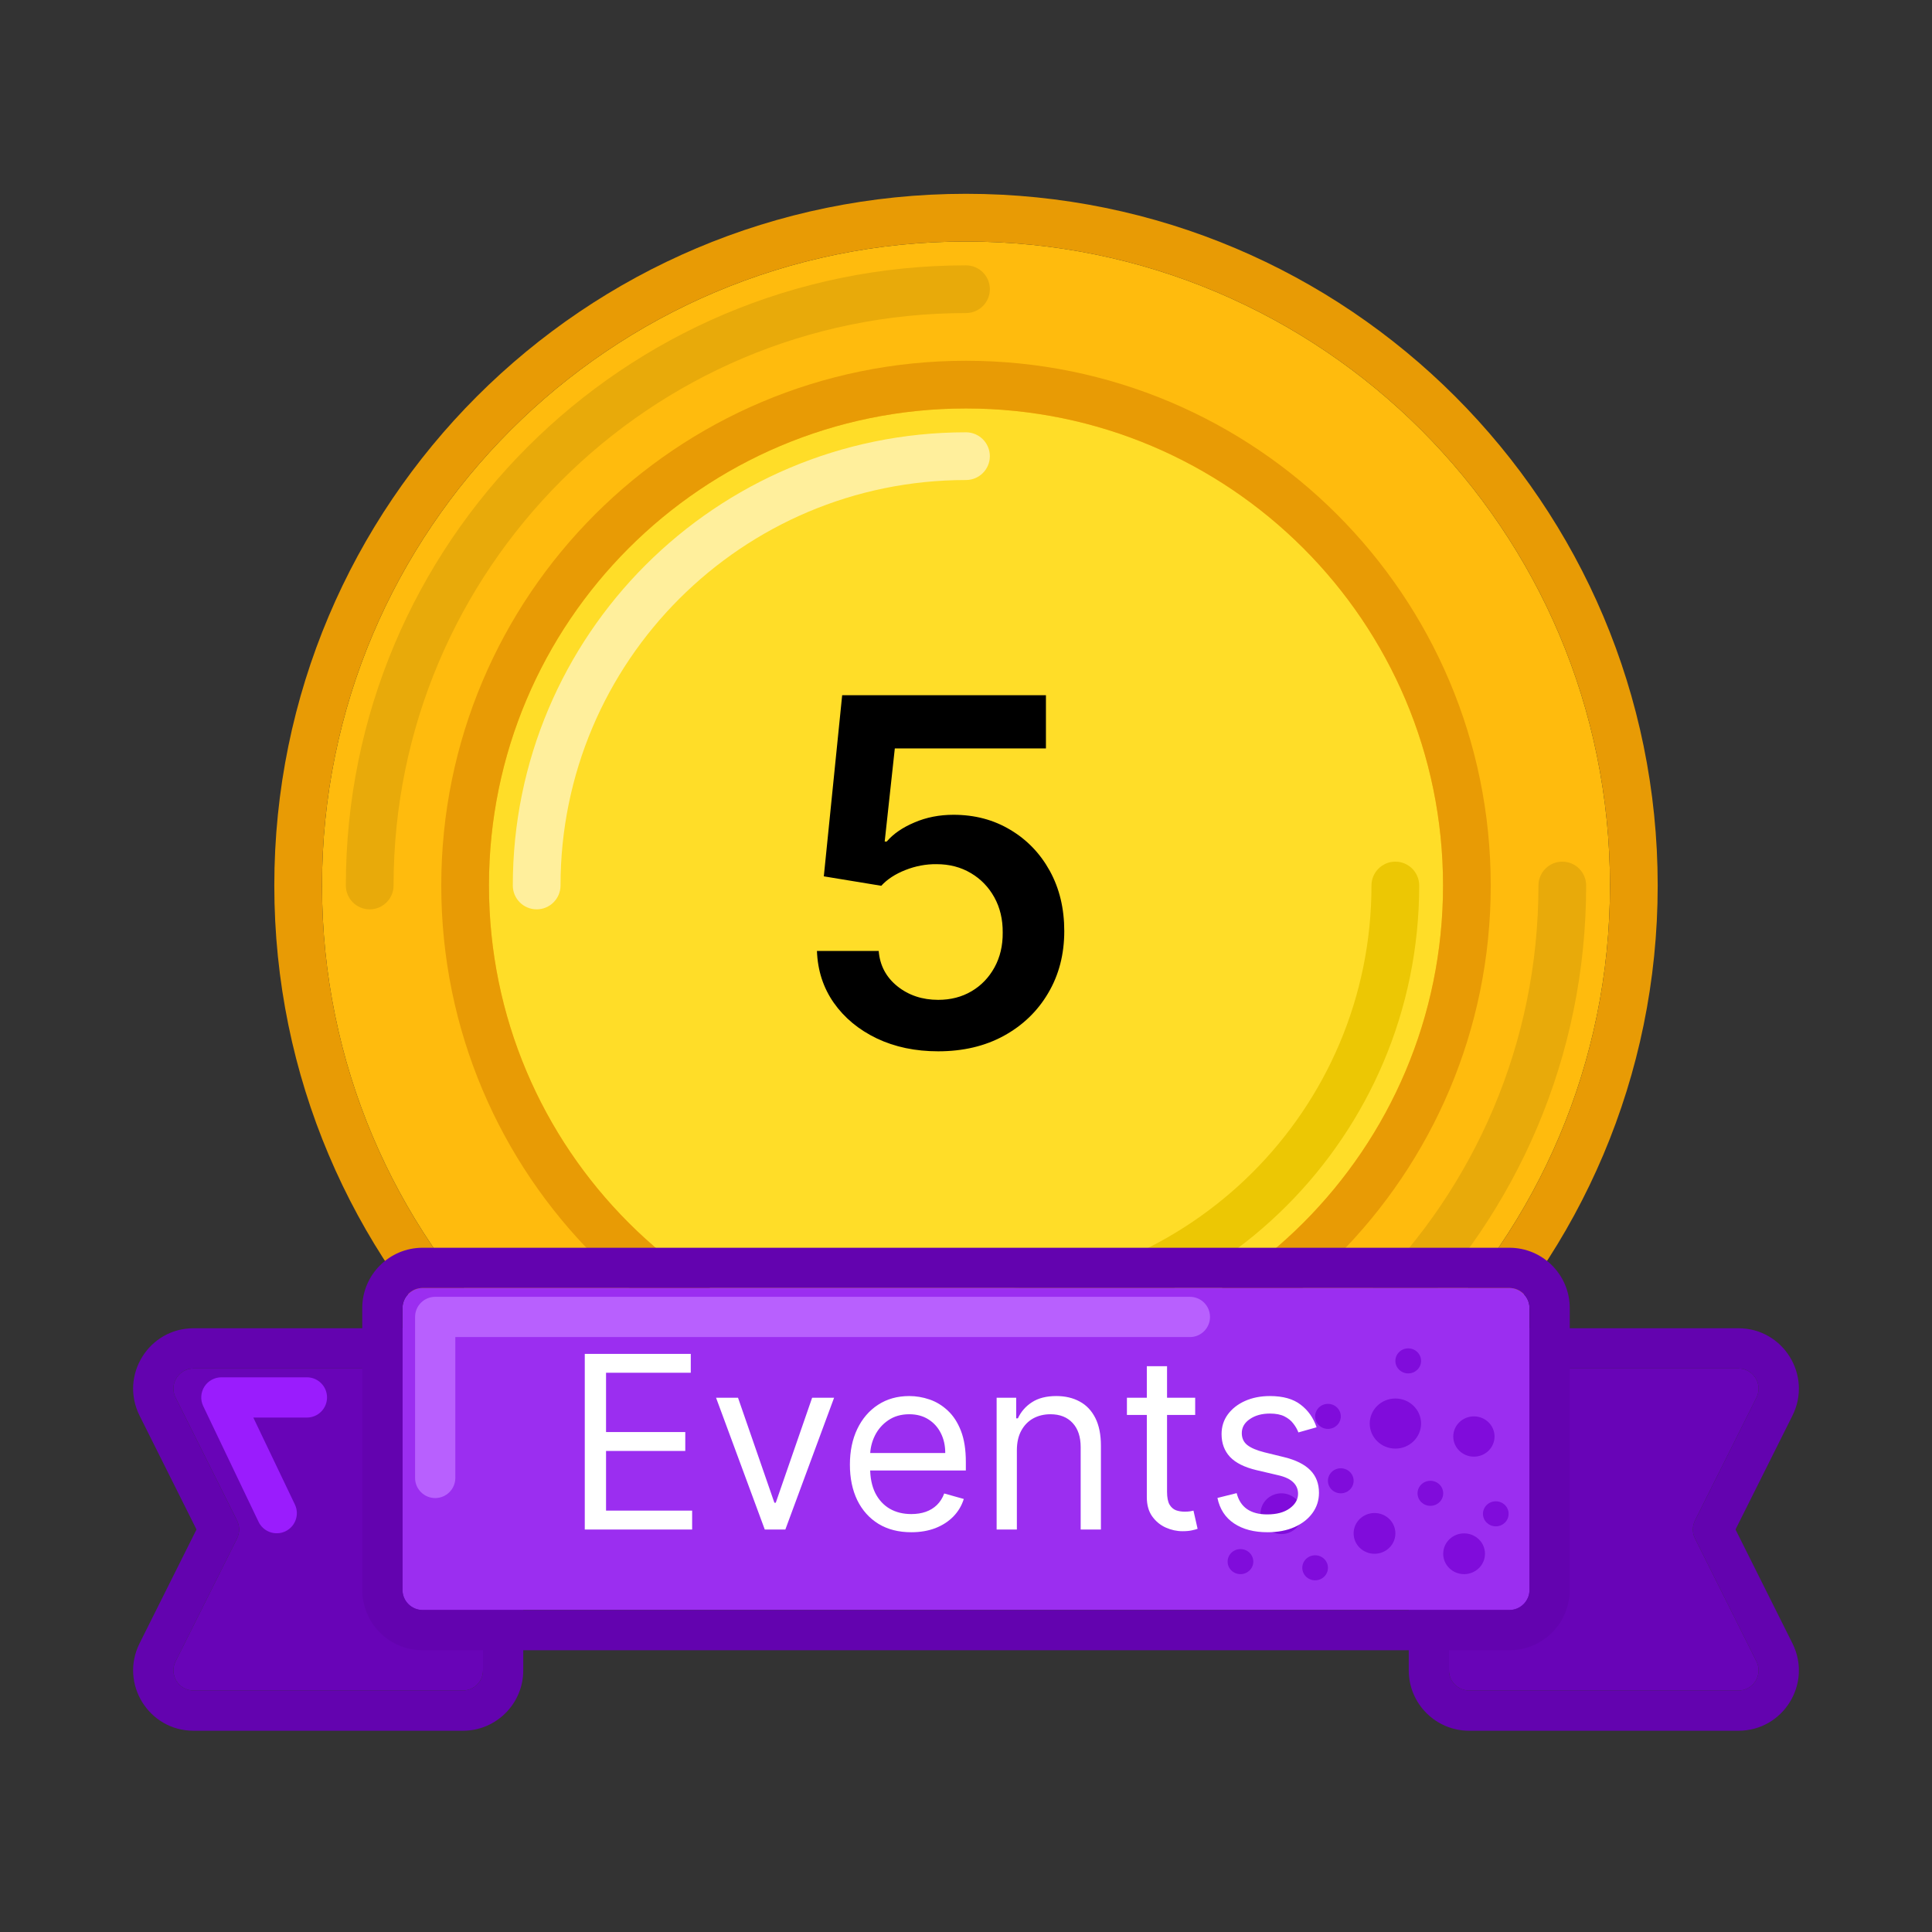 <svg width="96" height="96" viewBox="0 0 96 96" fill="none" xmlns="http://www.w3.org/2000/svg">
<rect x="0" y="0" width="96" height="96" fill="#333333" stroke="none"/>
<path d="M80 44C80 61.673 65.673 76 48 76C30.327 76 16 61.673 16 44C16 26.327 30.327 12 48 12C65.673 12 80 26.327 80 44Z" fill="#FFBB0D"/>
<path fill-rule="evenodd" clip-rule="evenodd" d="M82.37 44C82.37 62.982 66.982 78.37 48 78.37C29.018 78.37 13.63 62.982 13.63 44C13.63 25.018 29.018 9.63 48 9.63C66.982 9.63 82.37 25.018 82.37 44ZM48 76C65.673 76 80 61.673 80 44C80 26.327 65.673 12 48 12C30.327 12 16 26.327 16 44C16 61.673 30.327 76 48 76Z" fill="#E89B05"/>
<path fill-rule="evenodd" clip-rule="evenodd" d="M18.37 45.185C17.716 45.185 17.185 44.655 17.185 44C17.185 26.982 30.982 13.185 48 13.185C48.655 13.185 49.185 13.716 49.185 14.37C49.185 15.025 48.655 15.556 48 15.556C32.291 15.556 19.556 28.291 19.556 44C19.556 44.655 19.025 45.185 18.37 45.185Z" fill="#E8AA0A"/>
<path fill-rule="evenodd" clip-rule="evenodd" d="M77.63 42.815C78.284 42.815 78.815 43.346 78.815 44C78.815 61.019 65.019 74.815 48 74.815C47.346 74.815 46.815 74.284 46.815 73.63C46.815 72.975 47.346 72.445 48 72.445C63.71 72.445 76.445 59.71 76.445 44C76.445 43.346 76.975 42.815 77.63 42.815Z" fill="#E8AA0A"/>
<path d="M71.704 44C71.704 57.091 61.091 67.704 48 67.704C34.909 67.704 24.296 57.091 24.296 44C24.296 30.909 34.909 20.296 48 20.296C61.091 20.296 71.704 30.909 71.704 44Z" fill="#FFDD28"/>
<path fill-rule="evenodd" clip-rule="evenodd" d="M74.074 44C74.074 58.4 62.4 70.074 48 70.074C33.6 70.074 21.926 58.4 21.926 44C21.926 29.6 33.6 17.926 48 17.926C62.4 17.926 74.074 29.6 74.074 44ZM48 67.704C61.091 67.704 71.704 57.091 71.704 44C71.704 30.909 61.091 20.296 48 20.296C34.909 20.296 24.296 30.909 24.296 44C24.296 57.091 34.909 67.704 48 67.704Z" fill="#E89B05"/>
<path fill-rule="evenodd" clip-rule="evenodd" d="M48 64.148C59.128 64.148 68.148 55.128 68.148 44C68.148 43.346 68.679 42.815 69.333 42.815C69.988 42.815 70.519 43.346 70.519 44C70.519 56.437 60.437 66.519 48 66.519C47.346 66.519 46.815 65.988 46.815 65.333C46.815 64.679 47.346 64.148 48 64.148Z" fill="#ECC704"/>
<path fill-rule="evenodd" clip-rule="evenodd" d="M48 23.852C36.872 23.852 27.852 32.872 27.852 44C27.852 44.654 27.321 45.185 26.667 45.185C26.012 45.185 25.481 44.654 25.481 44C25.481 31.563 35.563 21.481 48 21.481C48.654 21.481 49.185 22.012 49.185 22.667C49.185 23.321 48.654 23.852 48 23.852Z" fill="#FFEF9C"/>
<path d="M11.777 75.553L8.724 69.447C8.391 68.782 8.875 68 9.618 68L23 68C23.553 68 24 68.448 24 69L24 83C24 83.552 23.553 84 23 84L9.618 84C8.875 84 8.391 83.218 8.724 82.553L11.777 76.447C11.917 76.166 11.917 75.834 11.777 75.553Z" fill="#6804B7"/>
<path d="M84.224 75.553L87.277 69.447C87.609 68.782 87.126 68 86.382 68L73 68C72.448 68 72 68.448 72 69L72 83C72 83.552 72.448 84 73 84L86.382 84C87.126 84 87.609 83.218 87.277 82.553L84.224 76.447C84.083 76.166 84.083 75.834 84.224 75.553Z" fill="#6804B7"/>
<path fill-rule="evenodd" clip-rule="evenodd" d="M9.764 76L6.935 70.342C5.938 68.347 7.388 66 9.618 66L23 66C24.657 66 26 67.343 26 69L26 83C26 84.657 24.657 86 23 86L9.618 86C7.388 86 5.938 83.653 6.935 81.658L9.764 76ZM9.987 76.446C9.987 76.447 9.988 76.447 9.988 76.447L10.882 76L9.988 76.447L9.987 76.446ZM86.236 76L89.065 70.342C90.063 68.347 88.612 66 86.382 66L73 66C71.343 66 70 67.343 70 69L70 83C70 84.657 71.343 86 73 86L86.382 86C88.612 86 90.063 83.653 89.065 81.658L86.236 76ZM87.276 69.447L84.224 75.553C84.083 75.834 84.083 76.166 84.224 76.447L87.276 82.553C87.609 83.218 87.126 84 86.382 84L73 84C72.448 84 72 83.552 72 83L72 69C72 68.448 72.448 68 73 68L86.382 68C87.126 68 87.609 68.782 87.276 69.447ZM8.724 69.447L11.777 75.553C11.917 75.834 11.917 76.166 11.777 76.447L8.724 82.553C8.391 83.218 8.875 84 9.618 84L23 84C23.552 84 24 83.552 24 83L24 69C24 68.448 23.552 68 23 68L9.618 68C8.875 68 8.391 68.782 8.724 69.447Z" fill="#6303AF"/>
<path fill-rule="evenodd" clip-rule="evenodd" d="M10.154 68.904C10.337 68.614 10.657 68.438 11 68.438H15.25C15.803 68.438 16.25 68.885 16.25 69.438C16.25 69.99 15.803 70.438 15.25 70.438H12.587L14.652 74.756C14.891 75.254 14.68 75.851 14.182 76.09C13.684 76.328 13.086 76.117 12.848 75.619L10.098 69.869C9.95 69.559 9.971 69.195 10.154 68.904Z" fill="#9A1CFD"/>
<path d="M76 79L76 65C76 64.448 75.552 64 75 64L21 64C20.448 64 20 64.448 20 65L20 79C20 79.552 20.448 80 21 80L75 80C75.552 80 76 79.552 76 79Z" fill="#9B2EF0"/>
<path fill-rule="evenodd" clip-rule="evenodd" d="M78 65L78 79C78 80.657 76.657 82 75 82L21 82C19.343 82 18 80.657 18 79L18 65C18 63.343 19.343 62 21 62L75 62C76.657 62 78 63.343 78 65ZM76 65L76 79C76 79.552 75.552 80 75 80L21 80C20.448 80 20 79.552 20 79L20 65C20 64.448 20.448 64 21 64L75 64C75.552 64 76 64.448 76 65Z" fill="#6303AF"/>
<path fill-rule="evenodd" clip-rule="evenodd" d="M20.625 65.438C20.625 64.885 21.073 64.438 21.625 64.438H59.125C59.678 64.438 60.125 64.885 60.125 65.438C60.125 65.99 59.678 66.438 59.125 66.438H22.625V73.438C22.625 73.99 22.177 74.438 21.625 74.438C21.073 74.438 20.625 73.99 20.625 73.438V65.438Z" fill="#B860FE"/>
<path d="M73.238 72.38C72.671 72.38 72.212 71.932 72.212 71.379C72.212 70.827 72.671 70.379 73.238 70.379C73.804 70.379 74.263 70.827 74.263 71.379C74.263 71.932 73.804 72.38 73.238 72.38Z" fill="#800CDB"/>
<path d="M69.336 71.98C68.632 71.98 68.061 71.422 68.061 70.735C68.061 70.048 68.632 69.491 69.336 69.491C70.041 69.491 70.612 70.048 70.612 70.735C70.612 71.422 70.041 71.98 69.336 71.98Z" fill="#800CDB"/>
<path d="M71.075 74.824C70.722 74.824 70.437 74.546 70.437 74.202C70.437 73.859 70.722 73.58 71.075 73.58C71.427 73.58 71.712 73.859 71.712 74.202C71.712 74.546 71.427 74.824 71.075 74.824Z" fill="#800CDB"/>
<path d="M69.974 68.244C69.622 68.244 69.336 67.966 69.336 67.622C69.336 67.278 69.622 67 69.974 67C70.326 67 70.612 67.278 70.612 67.622C70.612 67.966 70.326 68.244 69.974 68.244Z" fill="#800CDB"/>
<path d="M66.623 74.202C66.271 74.202 65.985 73.924 65.985 73.58C65.985 73.237 66.271 72.958 66.623 72.958C66.975 72.958 67.261 73.237 67.261 73.58C67.261 73.924 66.975 74.202 66.623 74.202Z" fill="#800CDB"/>
<path d="M65.985 71.001C65.633 71.001 65.348 70.723 65.348 70.379C65.348 70.036 65.633 69.757 65.985 69.757C66.338 69.757 66.623 70.036 66.623 70.379C66.623 70.723 66.338 71.001 65.985 71.001Z" fill="#800CDB"/>
<path d="M61.638 78.218C61.286 78.218 61 77.94 61 77.596C61 77.252 61.286 76.974 61.638 76.974C61.99 76.974 62.276 77.252 62.276 77.596C62.276 77.94 61.99 78.218 61.638 78.218Z" fill="#800CDB"/>
<path d="M74.325 75.843C73.973 75.843 73.688 75.565 73.688 75.221C73.688 74.877 73.973 74.599 74.325 74.599C74.678 74.599 74.963 74.877 74.963 75.221C74.963 75.565 74.678 75.843 74.325 75.843Z" fill="#800CDB"/>
<path d="M68.299 77.206C67.725 77.206 67.261 76.752 67.261 76.193C67.261 75.634 67.725 75.181 68.299 75.181C68.872 75.181 69.336 75.634 69.336 76.193C69.336 76.752 68.872 77.206 68.299 77.206Z" fill="#800CDB"/>
<path d="M72.75 78.218C72.177 78.218 71.712 77.765 71.712 77.206C71.712 76.646 72.177 76.193 72.75 76.193C73.323 76.193 73.788 76.646 73.788 77.206C73.788 77.765 73.323 78.218 72.75 78.218Z" fill="#800CDB"/>
<path d="M63.672 76.227C63.099 76.227 62.634 75.774 62.634 75.215C62.634 74.656 63.099 74.202 63.672 74.202C64.245 74.202 64.71 74.656 64.71 75.215C64.71 75.774 64.245 76.227 63.672 76.227Z" fill="#800CDB"/>
<path d="M65.348 78.525C64.996 78.525 64.71 78.247 64.71 77.903C64.71 77.56 64.996 77.281 65.348 77.281C65.7 77.281 65.985 77.56 65.985 77.903C65.985 78.247 65.7 78.525 65.348 78.525Z" fill="#800CDB"/>
<path d="M46.619 52.239C45.483 52.239 44.466 52.026 43.568 51.599C42.67 51.168 41.957 50.577 41.429 49.827C40.906 49.077 40.628 48.219 40.594 47.253H43.662C43.719 47.969 44.028 48.554 44.591 49.008C45.153 49.457 45.83 49.682 46.619 49.682C47.239 49.682 47.79 49.54 48.273 49.256C48.756 48.972 49.136 48.577 49.415 48.071C49.693 47.565 49.83 46.989 49.824 46.341C49.83 45.682 49.69 45.097 49.406 44.585C49.122 44.074 48.733 43.673 48.239 43.383C47.744 43.088 47.176 42.94 46.534 42.94C46.011 42.935 45.497 43.031 44.992 43.23C44.486 43.429 44.085 43.69 43.79 44.014L40.935 43.545L41.847 34.545H51.972V37.188H44.463L43.96 41.815H44.062C44.386 41.435 44.844 41.119 45.435 40.869C46.026 40.614 46.673 40.486 47.378 40.486C48.435 40.486 49.378 40.736 50.207 41.236C51.037 41.73 51.69 42.412 52.168 43.281C52.645 44.151 52.883 45.145 52.883 46.264C52.883 47.418 52.617 48.446 52.082 49.349C51.554 50.247 50.818 50.955 49.875 51.472C48.938 51.983 47.852 52.239 46.619 52.239Z" fill="black"/>
<path d="M29.057 76V67.273H34.324V68.21H30.114V71.159H34.051V72.097H30.114V75.062H34.392V76H29.057ZM41.445 69.454L39.024 76H38.001L35.581 69.454H36.672L38.479 74.671H38.547L40.354 69.454H41.445ZM45.282 76.136C44.651 76.136 44.107 75.997 43.65 75.719C43.195 75.438 42.844 75.046 42.597 74.543C42.353 74.037 42.231 73.449 42.231 72.778C42.231 72.108 42.353 71.517 42.597 71.006C42.844 70.492 43.188 70.091 43.629 69.804C44.072 69.514 44.589 69.369 45.18 69.369C45.521 69.369 45.857 69.426 46.19 69.54C46.522 69.653 46.825 69.838 47.097 70.094C47.37 70.347 47.587 70.682 47.749 71.099C47.911 71.517 47.992 72.031 47.992 72.642V73.068H42.947V72.199H46.969C46.969 71.829 46.896 71.5 46.748 71.21C46.603 70.921 46.396 70.692 46.126 70.524C45.859 70.356 45.543 70.273 45.18 70.273C44.779 70.273 44.432 70.372 44.14 70.571C43.85 70.767 43.627 71.023 43.471 71.338C43.315 71.653 43.236 71.992 43.236 72.352V72.932C43.236 73.426 43.322 73.845 43.492 74.189C43.666 74.53 43.906 74.79 44.212 74.969C44.519 75.145 44.876 75.233 45.282 75.233C45.546 75.233 45.785 75.196 45.998 75.122C46.214 75.046 46.4 74.932 46.556 74.781C46.712 74.628 46.833 74.438 46.918 74.21L47.89 74.483C47.788 74.812 47.616 75.102 47.374 75.352C47.133 75.599 46.834 75.793 46.479 75.932C46.124 76.068 45.725 76.136 45.282 76.136ZM50.528 72.062V76H49.522V69.454H50.494V70.477H50.579C50.732 70.145 50.965 69.878 51.278 69.676C51.59 69.472 51.994 69.369 52.488 69.369C52.931 69.369 53.319 69.46 53.651 69.642C53.984 69.821 54.242 70.094 54.427 70.46C54.611 70.824 54.704 71.284 54.704 71.841V76H53.698V71.909C53.698 71.395 53.565 70.994 53.298 70.707C53.031 70.418 52.664 70.273 52.198 70.273C51.877 70.273 51.59 70.342 51.337 70.481C51.087 70.621 50.89 70.824 50.745 71.091C50.6 71.358 50.528 71.682 50.528 72.062ZM59.388 69.454V70.307H55.996V69.454H59.388ZM56.985 67.886H57.99V74.125C57.99 74.409 58.032 74.622 58.114 74.764C58.199 74.903 58.307 74.997 58.438 75.046C58.571 75.091 58.712 75.114 58.86 75.114C58.971 75.114 59.061 75.108 59.133 75.097C59.203 75.082 59.26 75.071 59.303 75.062L59.508 75.966C59.439 75.992 59.344 76.017 59.222 76.043C59.1 76.071 58.945 76.085 58.758 76.085C58.473 76.085 58.195 76.024 57.922 75.902C57.652 75.78 57.428 75.594 57.249 75.344C57.073 75.094 56.985 74.778 56.985 74.398V67.886ZM65.42 70.921L64.517 71.176C64.46 71.026 64.376 70.879 64.265 70.737C64.157 70.592 64.01 70.473 63.822 70.379C63.635 70.285 63.395 70.239 63.102 70.239C62.701 70.239 62.367 70.331 62.1 70.516C61.836 70.697 61.704 70.929 61.704 71.21C61.704 71.46 61.795 71.658 61.977 71.803C62.159 71.947 62.443 72.068 62.829 72.165L63.801 72.403C64.386 72.546 64.822 72.763 65.109 73.055C65.396 73.345 65.539 73.719 65.539 74.176C65.539 74.551 65.431 74.886 65.216 75.182C65.002 75.477 64.704 75.71 64.321 75.881C63.937 76.051 63.491 76.136 62.983 76.136C62.315 76.136 61.762 75.992 61.325 75.702C60.887 75.412 60.61 74.989 60.494 74.432L61.449 74.193C61.539 74.546 61.711 74.81 61.964 74.986C62.22 75.162 62.554 75.25 62.966 75.25C63.434 75.25 63.806 75.151 64.082 74.952C64.36 74.75 64.5 74.508 64.5 74.227C64.5 74 64.42 73.81 64.261 73.656C64.102 73.5 63.858 73.383 63.528 73.307L62.437 73.051C61.838 72.909 61.397 72.689 61.116 72.391C60.838 72.09 60.699 71.713 60.699 71.261C60.699 70.892 60.802 70.565 61.01 70.281C61.22 69.997 61.505 69.774 61.866 69.612C62.23 69.45 62.642 69.369 63.102 69.369C63.75 69.369 64.258 69.511 64.627 69.796C65 70.079 65.264 70.454 65.42 70.921Z" fill="white"/>
</svg>
